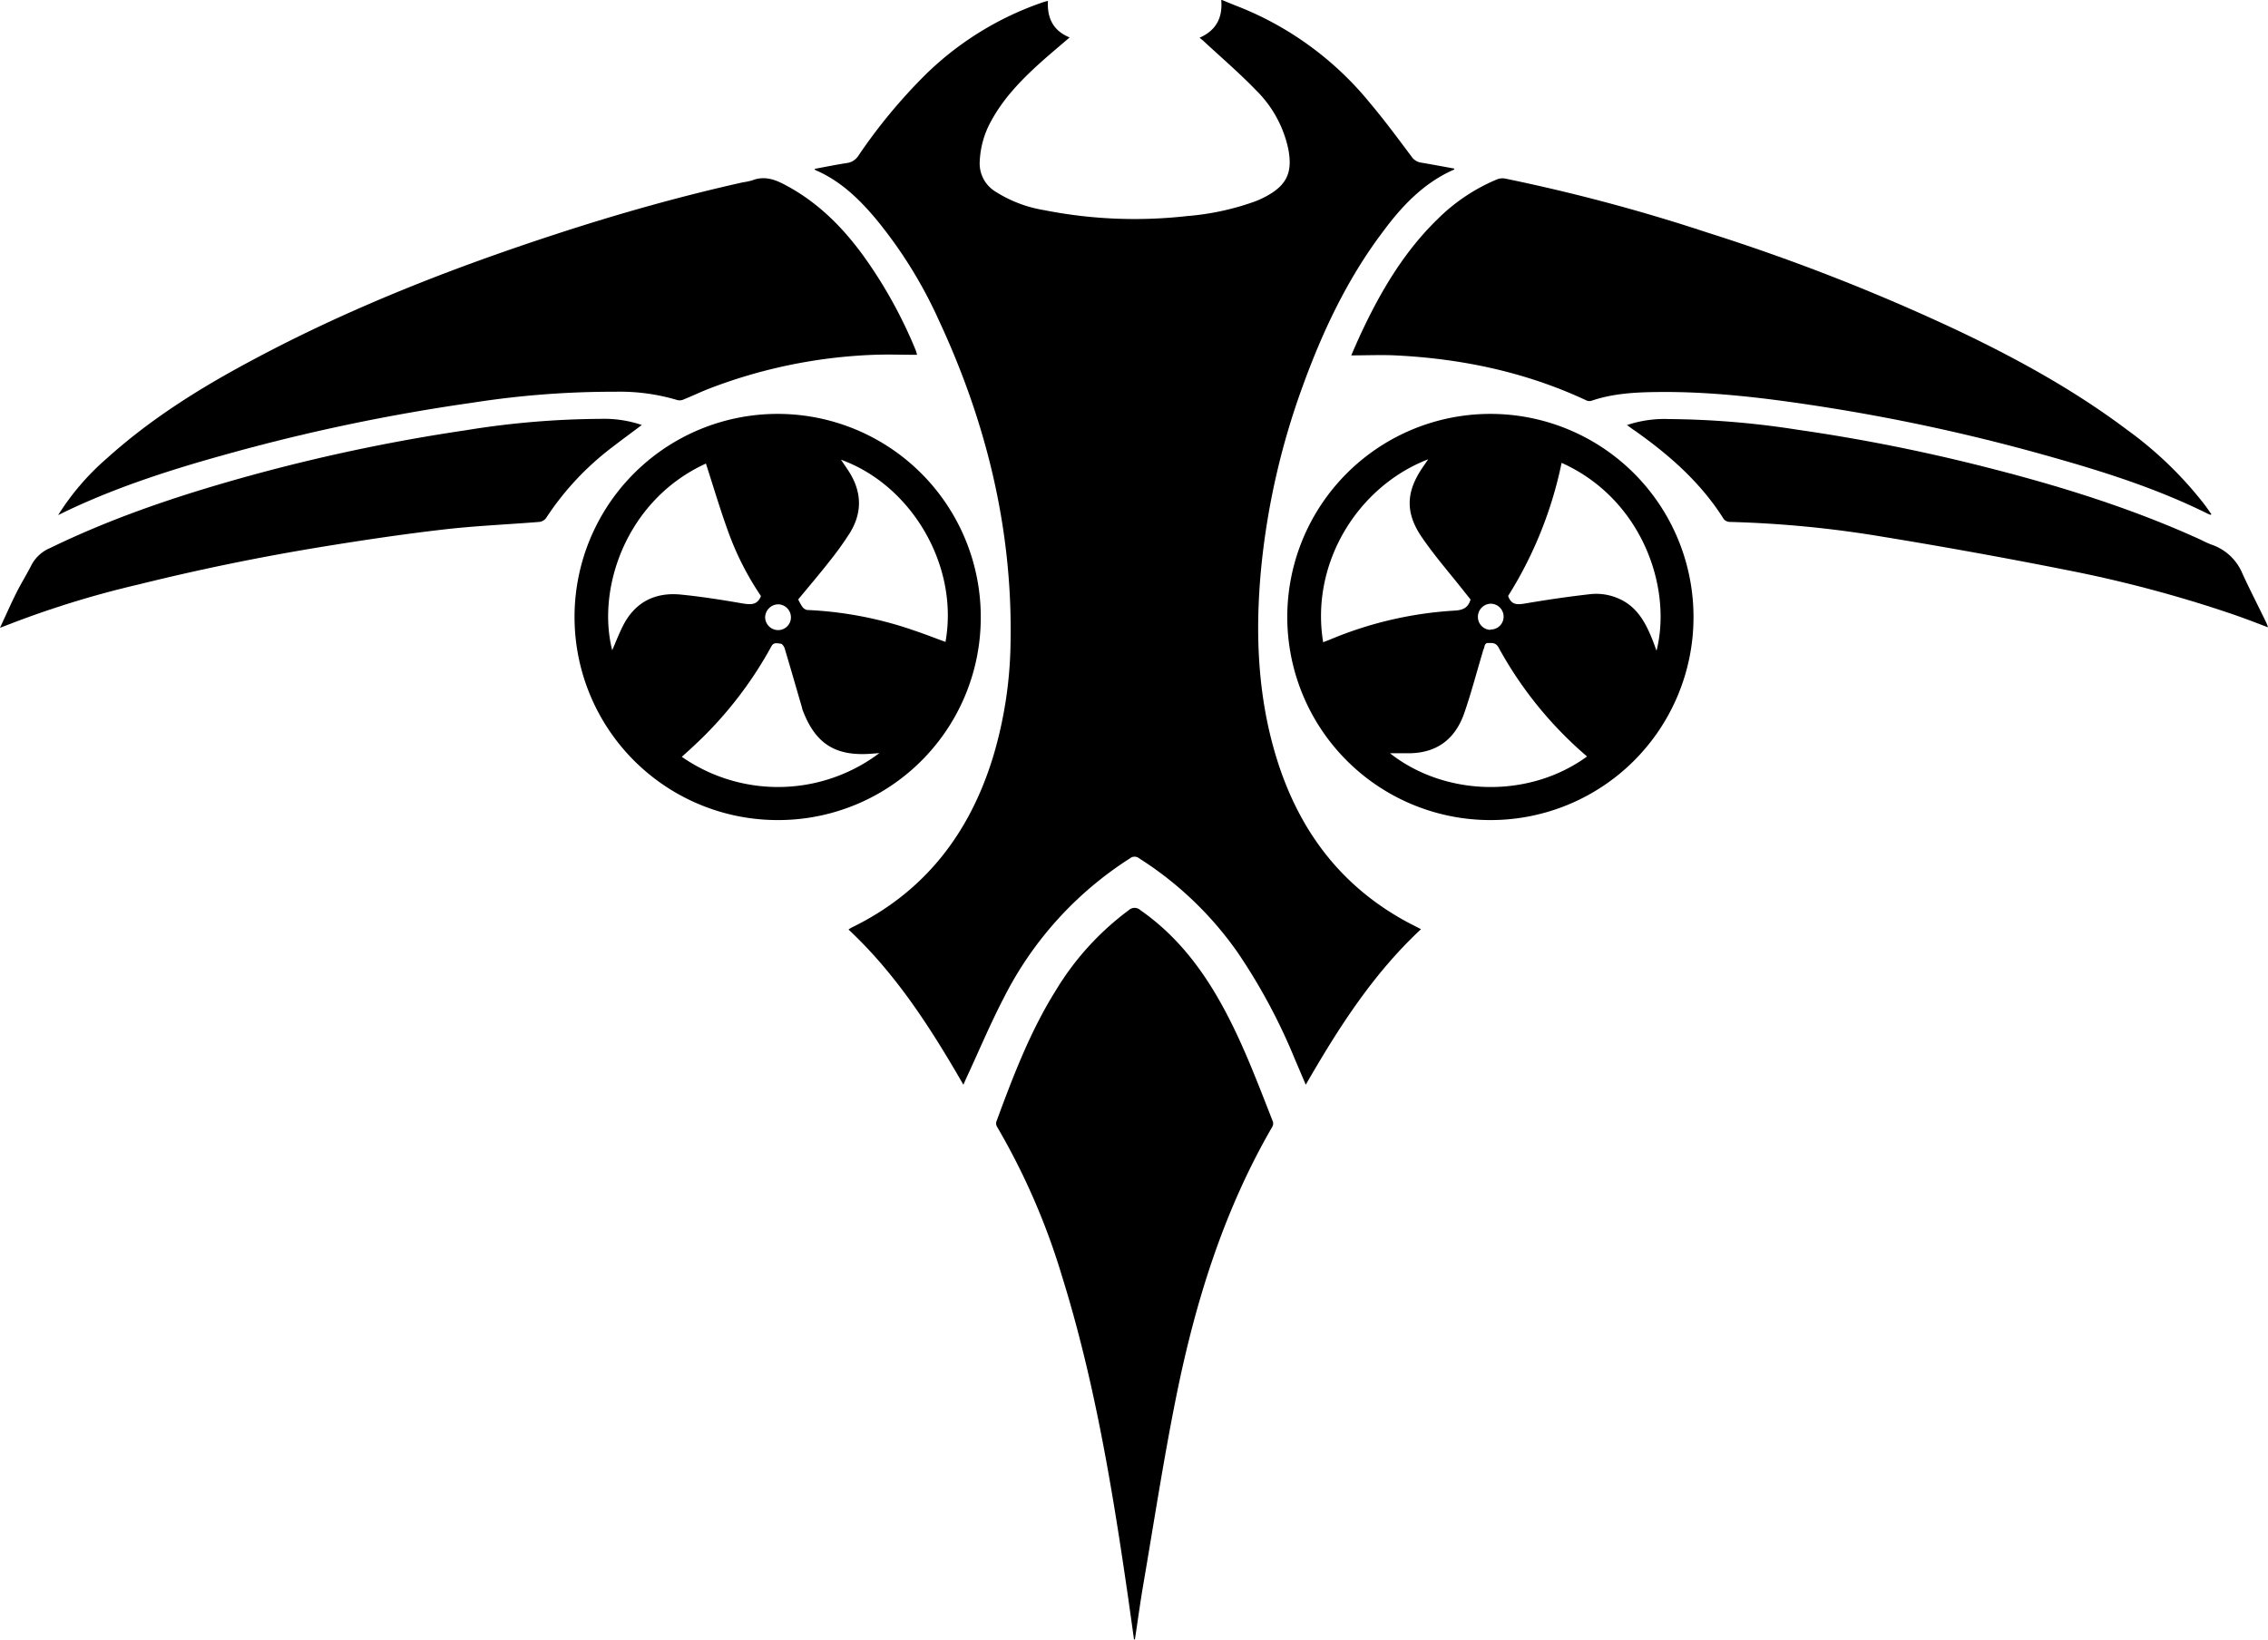 <svg xmlns="http://www.w3.org/2000/svg" viewBox="0 0 482.15 348.6"><title>logo_black</title><g id="Layer_1" data-name="Layer 1"><path d="M755,338.16c1.21.49,2.41,1,3.62,1.46A68.61,68.61,0,0,1,786.41,360c3.12,3.69,6,7.6,8.89,11.46a2.94,2.94,0,0,0,2,1.27c2.37.4,4.72.84,7.08,1.27,0,.1,0,.2-.06.22-6.37,2.79-11,7.66-15,13.06-7.63,10.06-12.95,21.34-17.22,33.15a157.13,157.13,0,0,0-8.81,38.92c-1.22,13.23-.74,26.36,3.07,39.2,4.67,15.7,13.64,28,28.34,35.83l2.61,1.34c-10.2,9.5-17.55,21-24.5,33.07-.85-2-1.61-3.79-2.39-5.61a123.5,123.5,0,0,0-12.11-22.54,73.9,73.9,0,0,0-20.94-20,1.51,1.51,0,0,0-1.9,0,75.48,75.48,0,0,0-26.87,29.71c-2.9,5.58-5.34,11.42-8,17.14-.19.39-.35.8-.57,1.31-6.91-12-14.27-23.51-24.42-33a4.43,4.43,0,0,1,.64-.42c15.51-7.53,25.08-20,30.07-36.25a88.25,88.25,0,0,0,3.73-24.2c.48-24.1-5.1-46.88-15.22-68.63a96.16,96.16,0,0,0-13.28-21.44c-3.64-4.36-7.67-8.27-13-10.54,0,0-.08-.12-.17-.25,2.3-.43,4.56-.89,6.83-1.24a3.43,3.43,0,0,0,2.49-1.56A115.65,115.65,0,0,1,692,354a66.35,66.35,0,0,1,25-15.38c.25-.09.51-.15,1-.27-.2,3.63,1.1,6.34,4.61,7.77-2.25,1.94-4.42,3.74-6.51,5.63-3.95,3.59-7.62,7.42-10.19,12.17a19.28,19.28,0,0,0-2.41,8.57,7,7,0,0,0,3.41,6.45,27.42,27.42,0,0,0,10.23,3.89,98.91,98.91,0,0,0,30.42,1.27,55.62,55.62,0,0,0,14.59-3.16,20.54,20.54,0,0,0,2.28-1.06c4.34-2.36,5.59-5.06,4.69-9.91a24.71,24.71,0,0,0-6.92-12.66c-3.54-3.67-7.44-7-11.18-10.48-.21-.19-.43-.35-.79-.65,3.55-1.55,4.94-4.29,4.61-8Z" transform="translate(-495.22 -338.16)"/><path d="M965.18,447.62a4.4,4.4,0,0,1-.51-.18c-10.52-5.24-21.66-8.82-32.91-12a407.15,407.15,0,0,0-50.4-11c-11.19-1.71-22.41-3.06-33.76-2.93-4.76.05-9.51.3-14.08,1.87a1.58,1.58,0,0,1-1.12-.12c-12.85-6-26.45-8.85-40.55-9.54-3-.14-6.05,0-9.37,0,1-2.32,1.89-4.33,2.84-6.29,4-8.29,8.75-16.07,15.39-22.56a39.5,39.5,0,0,1,12.75-8.57,3.14,3.14,0,0,1,1.71-.18,384.39,384.39,0,0,1,43,11.48,430.6,430.6,0,0,1,53.05,20.74c12.65,6,24.9,12.72,36.13,21.16a80.51,80.51,0,0,1,16.57,16c.49.66.94,1.33,1.42,2Z" transform="translate(-495.22 -338.16)"/><path d="M507.58,447.68a53.59,53.59,0,0,1,10.28-12c9.38-8.47,20-15.1,31.1-21,20.62-11.05,42.31-19.51,64.51-26.76,13.06-4.27,26.27-8,39.69-11a13,13,0,0,0,2-.42c2.45-.95,4.59-.28,6.81.89,7,3.66,12.34,9,16.91,15.31a98.1,98.1,0,0,1,11,19.9c.1.24.15.51.31,1-3.18,0-6.22-.12-9.24,0a108.72,108.72,0,0,0-35.26,7.3c-1.7.68-3.36,1.47-5.06,2.16a2.08,2.08,0,0,1-1.35.18A42.71,42.71,0,0,0,626,421.45a193.74,193.74,0,0,0-30.33,2.33,408.12,408.12,0,0,0-51.9,10.85c-11.51,3.18-22.89,6.78-33.73,11.86C509.2,446.88,508.39,447.29,507.58,447.68Z" transform="translate(-495.22 -338.16)"/><path d="M736.3,686.74q-.59-4.2-1.18-8.4C731.77,655.12,728,632,721,609.54a145.56,145.56,0,0,0-13.8-31.78,1.45,1.45,0,0,1-.18-1.08c3.55-9.63,7.19-19.23,12.69-28a59.4,59.4,0,0,1,15.47-17,1.81,1.81,0,0,1,2.48,0c7.43,5.17,12.82,12.06,17.17,19.88,4.46,8,7.65,16.58,11,25.09a1.45,1.45,0,0,1-.14,1.09C755.34,595.59,749.33,615,745.29,635c-2.7,13.38-4.76,26.89-7.07,40.35-.64,3.78-1.15,7.58-1.73,11.37Z" transform="translate(-495.22 -338.16)"/><path d="M812.15,512.52a43.18,43.18,0,1,1,43.09-43A43.14,43.14,0,0,1,812.15,512.52Zm-4.31-46.9-1.46-1.83c-3-3.8-6.19-7.45-8.91-11.43-3.6-5.27-3.34-9.76.31-15l1.06-1.55c-15.17,5.86-25.08,22.31-22.33,38.9l1.44-.56A80.59,80.59,0,0,1,804.19,468C806,467.92,807.3,467.56,807.84,465.62Zm19.36-29.05a85.64,85.64,0,0,1-11.37,28.3c.71,2,2,1.87,3.68,1.59,4.48-.76,9-1.43,13.5-1.94a11.8,11.8,0,0,1,7.72,1.64c2.78,1.73,4.29,4.45,5.51,7.36.4.93.73,1.88,1.14,3C850.77,463,844.21,444.19,827.2,436.57ZM832.61,499l-1-.87a82.41,82.41,0,0,1-17.79-22.26c-.59-1.1-1.34-1-2.23-1s-.7.88-1,1.38a5,5,0,0,0-.21.69c-1.28,4.28-2.41,8.6-3.87,12.82-1.85,5.35-5.61,8.41-11.45,8.55-1.44,0-2.89,0-4.35,0C802.3,507.46,820.16,508.06,832.61,499Zm-20.56-27a2.72,2.72,0,0,0,2.82-2.64,2.76,2.76,0,0,0-2.63-2.84,2.79,2.79,0,0,0-2.83,2.66A2.75,2.75,0,0,0,812.05,472.08Z" transform="translate(-495.22 -338.16)"/><path d="M660.62,512.52a43.18,43.18,0,1,1,43.1-43.1A43.06,43.06,0,0,1,660.62,512.52ZM674,435.9c.56.83,1.1,1.6,1.61,2.39,2.84,4.38,3,8.85.21,13.29a69.06,69.06,0,0,1-4.41,6.11c-2.12,2.7-4.35,5.31-6.5,7.92a10.45,10.45,0,0,0,.87,1.55,1.68,1.68,0,0,0,1,.69,79.82,79.82,0,0,1,22.85,4.39c2.21.74,4.39,1.6,6.59,2.4C699.13,458.43,689,441.31,674,435.9Zm-17,29a61.45,61.45,0,0,1-6.94-13.61c-1.75-4.8-3.2-9.72-4.77-14.57-16.91,7.72-23.28,26.51-19.92,39.69.74-1.69,1.41-3.44,2.24-5.1,2.55-5.1,6.82-7.28,12.38-6.73,4.4.44,8.78,1.13,13.14,1.89C654.86,466.73,656.25,466.84,657,464.85Zm25.23,33.38-1.58.12c-7.87.65-12.17-2.11-14.89-9.52l0-.12c-1.24-4.25-2.46-8.51-3.73-12.75-.12-.39-.54-1-.86-1-.7-.05-1.5-.38-2,.64A83.08,83.08,0,0,1,642.44,497c-.74.7-1.51,1.38-2.28,2.07A35.8,35.8,0,0,0,682.23,498.23Zm-18.87-28.9a2.76,2.76,0,0,0-2.74-2.73,2.82,2.82,0,0,0-2.74,2.76,2.77,2.77,0,0,0,2.77,2.72A2.71,2.71,0,0,0,663.36,469.33Z" transform="translate(-495.22 -338.16)"/><path d="M631.66,428.52c-2.18,1.64-4.21,3.12-6.2,4.66a60.21,60.21,0,0,0-14.18,15.17,2.11,2.11,0,0,1-1.43.78c-6.8.55-13.64.83-20.42,1.62-8.65,1-17.27,2.29-25.86,3.69q-19.64,3.21-38.94,8a205.62,205.62,0,0,0-28.56,8.88l-.85.31c1.23-2.64,2.3-5.06,3.48-7.43,1-2,2.2-3.9,3.2-5.89a7.9,7.9,0,0,1,3.93-3.61c13-6.33,26.56-10.92,40.42-14.82a385.15,385.15,0,0,1,48-10.24,182.86,182.86,0,0,1,28.52-2.42A25,25,0,0,1,631.66,428.52Z" transform="translate(-495.22 -338.16)"/><path d="M841.09,428.54a25.06,25.06,0,0,1,8.95-1.28,184.1,184.1,0,0,1,27.33,2.27,379.55,379.55,0,0,1,39.24,7.76c15.89,4,31.52,8.81,46.47,15.63a23.6,23.6,0,0,0,2.17,1,10.88,10.88,0,0,1,6.69,6.21c1.63,3.55,3.42,7,5.13,10.55a6.94,6.94,0,0,1,.3.86c-2.61-1-5.08-1.95-7.59-2.81a270.84,270.84,0,0,0-35-9.33q-19.62-3.9-39.38-7.13a233.18,233.18,0,0,0-32.43-3.14,1.77,1.77,0,0,1-1.29-.59c-4.86-7.74-11.55-13.62-18.92-18.82C842.23,429.39,841.76,429,841.09,428.54Z" transform="translate(-495.22 -338.16)"/></g></svg>